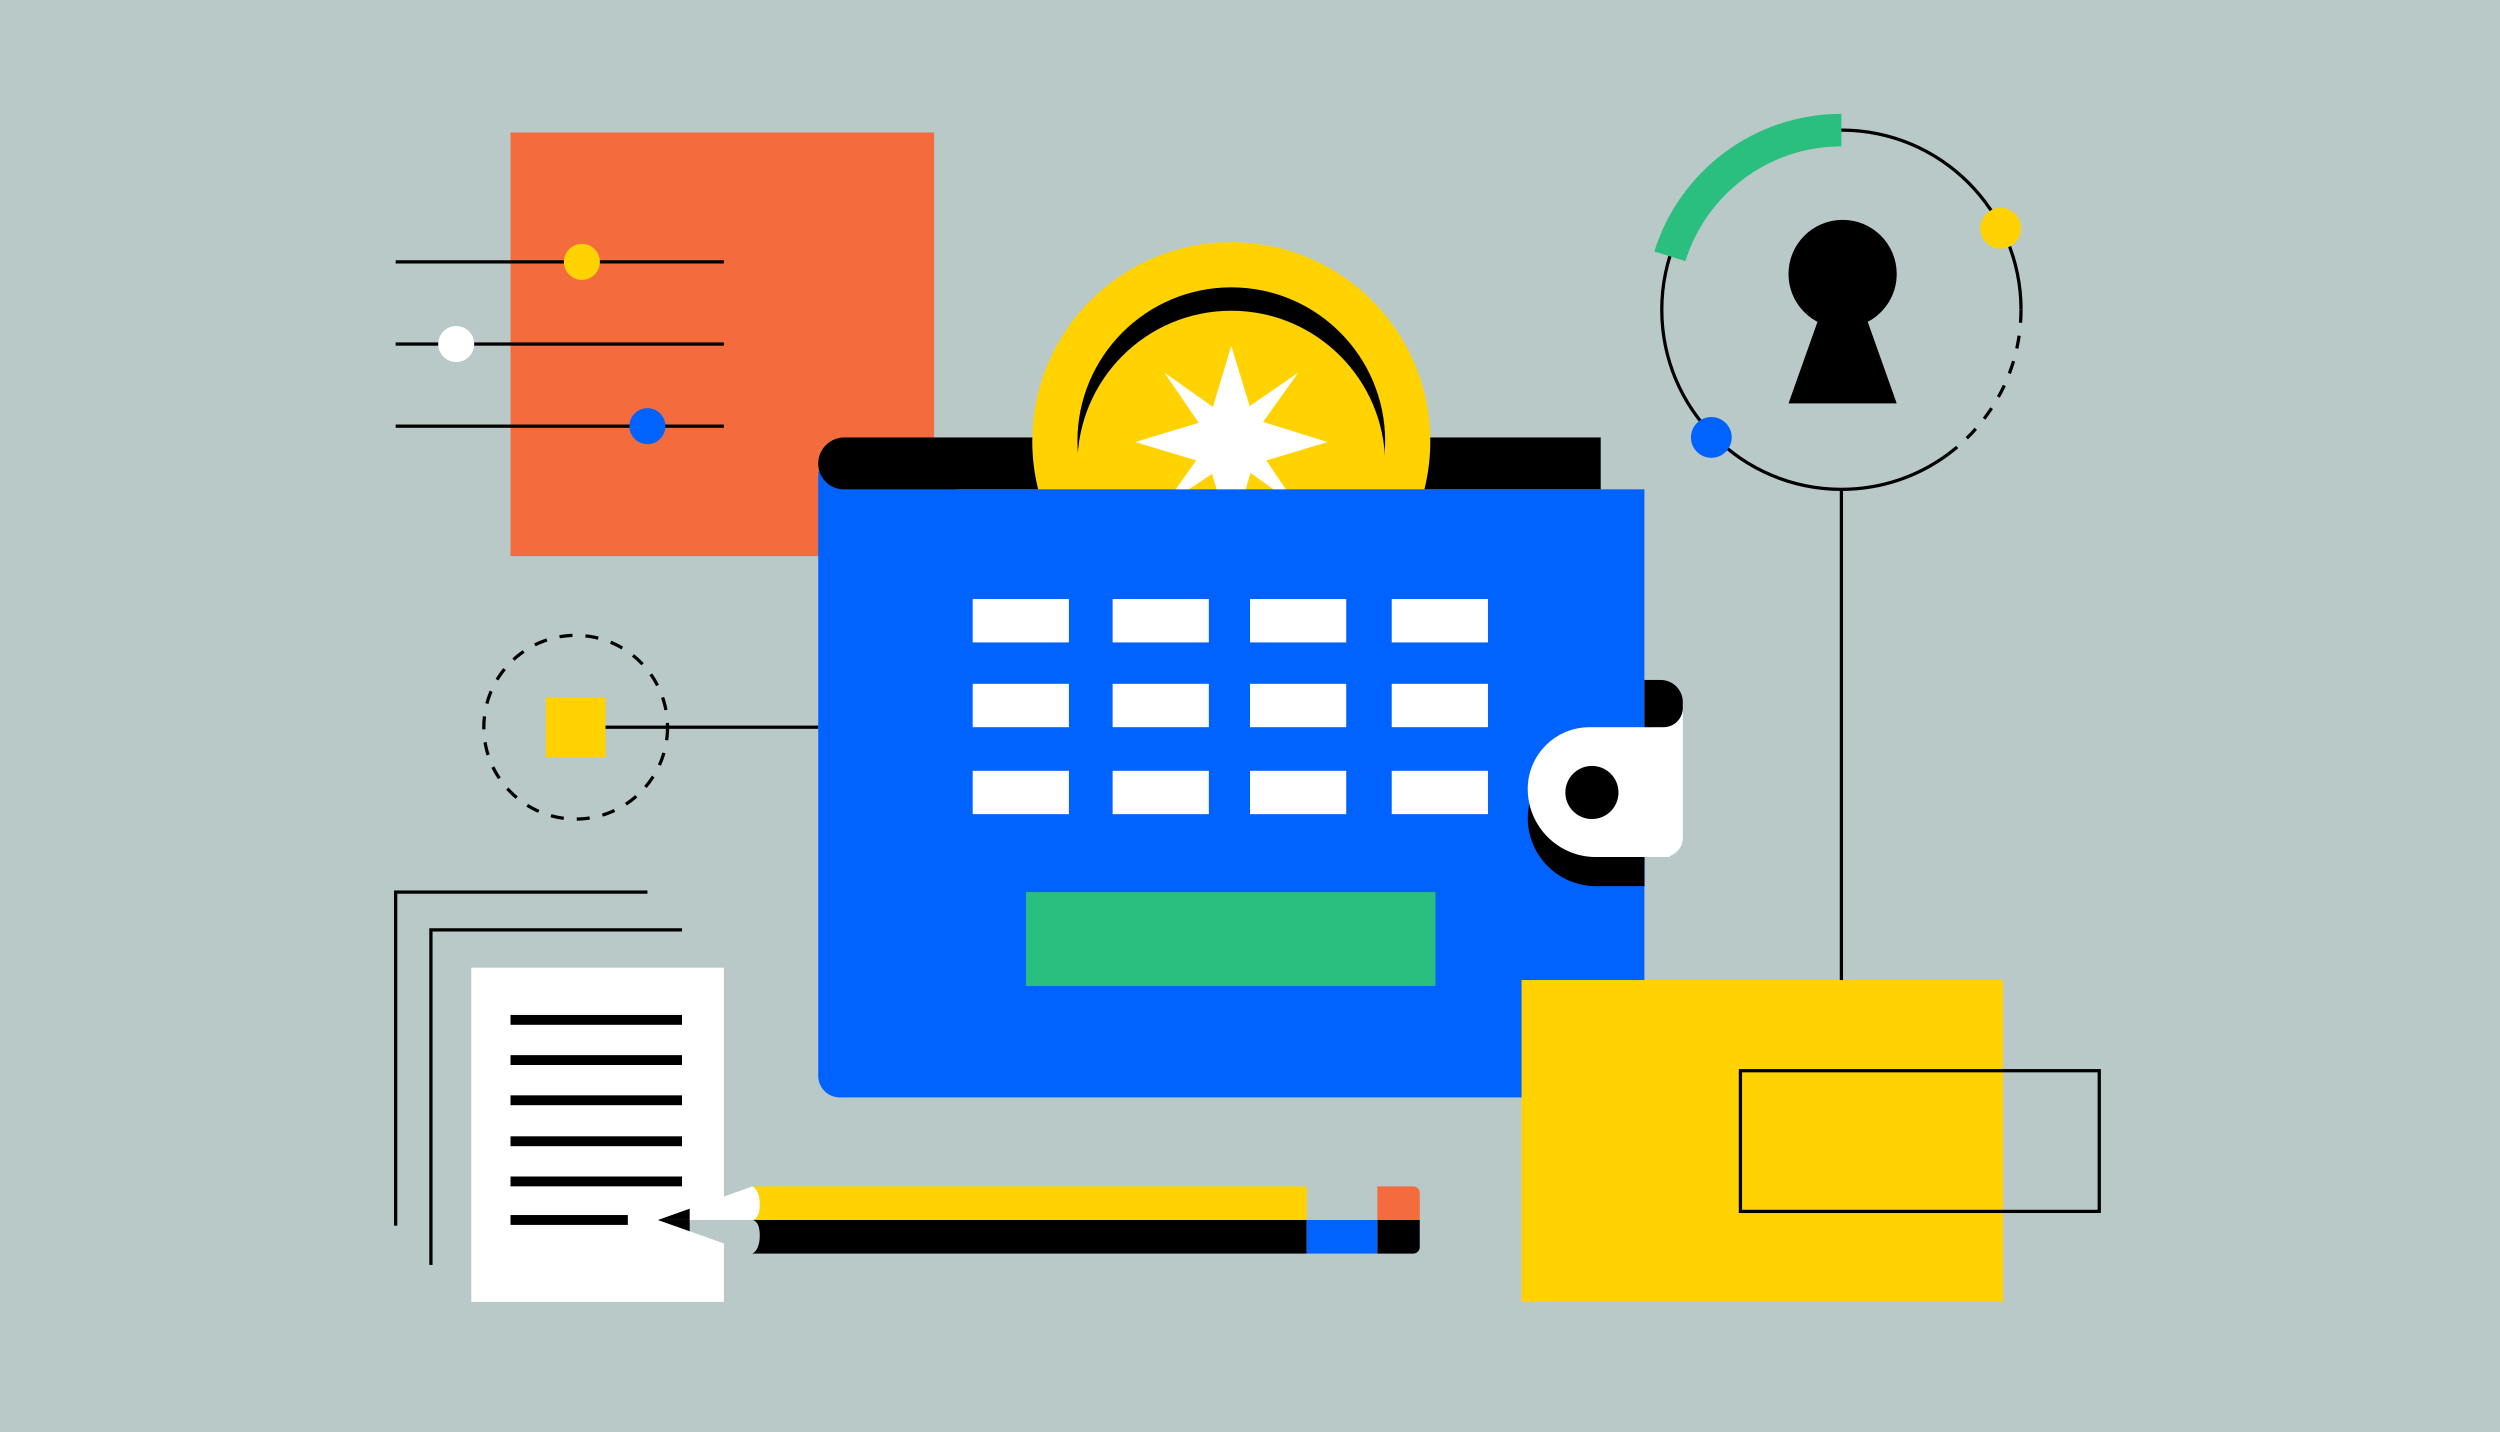 <svg xmlns="http://www.w3.org/2000/svg" x="0px" y="0px"
	 viewBox="0 0 768 440" style="enable-background:new 0 0 768 440;" xml:space="preserve">
<style type="text/css">
	.st0{fill:#B8C9C8;}
	.st1{fill:#FFD200;}
	.st2{fill:#FFFFFF;}
	.st3{fill:#F46C3D;}
	.st4{fill:#0062FF;}
	.st5{fill:none;stroke:#000000;stroke-miterlimit:10;}
	.st6{fill:none;stroke:#000000;stroke-miterlimit:10;stroke-dasharray:4,4;}
	.st7{fill:none;stroke:#2BBF7F;stroke-width:10;stroke-miterlimit:10;}
	.st8{fill:#2BBF7F;}
</style>
<rect class="st0" width="768" height="440"/>
<circle class="st1" cx="378.25" cy="135.54" r="61.14"/>
<circle cx="378.25" cy="135.54" r="47.27"/>
<circle class="st1" cx="378.25" cy="142.73" r="47.27"/>
<polygon class="st2" points="389.04,141.45 407.8,135.79 388.02,129.63 398.81,114.47 383.91,124.75 378.25,106.25 372.6,125 
	357.7,114.47 368.24,129.89 348.71,135.79 367.46,141.45 357.45,155.57 372.35,145.56 378.25,165.34 384.16,145.3 398.55,155.57 "/>
<rect x="156.83" y="40.7" class="st3" width="130.13" height="130.13"/>
<path class="st4" d="M258,337.13h247.16v-186.8h-92.87h-118.1l-42.83-5.5v185.65C251.35,334.15,254.33,337.13,258,337.13z"/>
<path d="M505.16,232.34h-16.89c-10.46,0-18.94,8.48-18.94,18.94v0c0,11.57,9.38,20.94,20.94,20.94h8.51h6.39V232.34z"/>
<path class="st2" d="M507.87,216.14v7.26h-19.61c-10.46,0-18.94,8.48-18.94,18.94v0c0,11.57,9.38,20.94,20.94,20.94h8.51h12.29h1.92
	v-0.33c2.32-0.8,3.99-3,3.99-5.59v-1.76v-39.47H507.87z"/>
<path d="M582.67,84.16c0-9.18-7.44-16.62-16.62-16.62s-16.62,7.44-16.62,16.62c0,6.39,3.61,11.93,8.9,14.71l-8.9,25.06h33.24
	l-8.9-25.06C579.06,96.08,582.67,90.54,582.67,84.16z"/>
<rect x="467.43" y="301.07" class="st1" width="147.89" height="98.91"/>
<circle cx="489.04" cy="243.45" r="8.16"/>
<rect x="534.66" y="328.92" class="st5" width="110.23" height="43.22"/>
<rect x="401.44" y="364.45" class="st0" width="21.69" height="10.32"/>
<rect x="231.12" y="364.45" transform="matrix(-1 -1.224647e-16 1.224647e-16 -1 632.558 739.231)" class="st1" width="170.31" height="10.32"/>
<path class="st2" d="M202.1,374.78l29.02-10.32c0,0,2.28,0.81,2.28,5.57s-2.28,4.76-2.28,4.76H202.1z"/>
<rect x="231.12" y="374.78" transform="matrix(-1 -1.224647e-16 1.224647e-16 -1 632.558 759.879)" width="170.31" height="10.32"/>
<rect x="144.78" y="297.27" class="st2" width="77.6" height="102.67"/>
<polygon points="211.87,371.3 202.1,374.78 211.87,374.78 "/>
<path class="st0" d="M202.1,374.78l29.02,10.32c0,0,2.28-0.81,2.28-5.57c0-4.76-2.28-4.76-2.28-4.76H202.1z"/>
<polygon points="211.87,378.25 202.1,374.78 211.87,374.78 "/>
<rect x="401.44" y="374.78" class="st4" width="21.69" height="10.32"/>
<path class="st3" d="M423.13,374.78h13.02v-8.32c0-1.1-0.9-2-2-2h-11.02V374.78z"/>
<path d="M423.13,374.78h13.02v8.32c0,1.1-0.9,2-2,2h-11.02V374.78z"/>
<rect x="156.83" y="311.79" width="52.68" height="3.03"/>
<rect x="156.83" y="324.14" width="52.68" height="3.03"/>
<rect x="156.83" y="336.49" width="52.68" height="3.03"/>
<rect x="156.83" y="349.08" width="52.68" height="3.03"/>
<rect x="156.83" y="361.42" width="52.68" height="3.03"/>
<rect x="156.83" y="373.26" width="36.04" height="3.03"/>
<polyline class="st5" points="209.51,285.66 132.38,285.66 132.38,388.59 "/>
<polyline class="st5" points="198.89,274.05 121.55,274.05 121.55,376.52 "/>
<rect x="167.69" y="214.23" class="st1" width="18.32" height="18.32"/>
<line class="st5" x1="251.35" y1="223.4" x2="186.02" y2="223.4"/>
<circle class="st6" cx="176.85" cy="223.4" r="28.22"/>
<line class="st5" x1="121.55" y1="80.45" x2="222.38" y2="80.45"/>
<line class="st5" x1="121.55" y1="105.69" x2="222.38" y2="105.69"/>
<line class="st5" x1="121.55" y1="130.92" x2="222.38" y2="130.92"/>
<circle class="st1" cx="178.76" cy="80.45" r="5.53"/>
<circle class="st2" cx="140.15" cy="105.69" r="5.53"/>
<path class="st5" d="M598.58,139.45c-9.19,6.83-20.57,10.88-32.9,10.88c-30.47,0-55.18-24.7-55.18-55.18s24.7-55.18,55.18-55.18
	s55.18,24.7,55.18,55.18"/>
<circle class="st4" cx="198.89" cy="130.92" r="5.53"/>
<circle class="st1" cx="614.6" cy="70.12" r="6.26"/>
<circle class="st4" cx="525.72" cy="134.38" r="6.26"/>
<path class="st6" d="M620.85,95.15c0,18.14-8.76,34.24-22.28,44.3"/>
<path class="st7" d="M512.98,78.74c6.99-22.46,27.94-38.77,52.7-38.77"/>
<rect x="298.81" y="184.03" class="st2" width="29.56" height="13.32"/>
<rect x="341.8" y="184.03" class="st2" width="29.56" height="13.32"/>
<rect x="384" y="184.03" class="st2" width="29.56" height="13.32"/>
<rect x="427.54" y="184.03" class="st2" width="29.56" height="13.32"/>
<rect x="298.81" y="210.07" class="st2" width="29.56" height="13.32"/>
<rect x="341.8" y="210.07" class="st2" width="29.56" height="13.32"/>
<rect x="384" y="210.07" class="st2" width="29.56" height="13.32"/>
<rect x="427.54" y="210.07" class="st2" width="29.56" height="13.32"/>
<rect x="298.81" y="236.79" class="st2" width="29.56" height="13.32"/>
<rect x="341.8" y="236.79" class="st2" width="29.56" height="13.32"/>
<rect x="384" y="236.79" class="st2" width="29.56" height="13.32"/>
<rect x="427.54" y="236.79" class="st2" width="29.56" height="13.32"/>
<rect x="315.18" y="274.05" class="st8" width="125.8" height="28.83"/>
<path d="M510.13,208.88h-4.98v14.51h5.9c3.27,0,5.91-2.65,5.91-5.91v-1.76C516.97,211.95,513.91,208.88,510.13,208.88z"/>
<g>
	<path d="M317.11,135.54c0-0.39,0.02-0.77,0.03-1.16h-57.75c-4.44,0-8.04,3.6-8.04,8.04c0,4.37,3.54,7.91,7.91,7.91h59.66
		C317.75,145.59,317.11,140.64,317.11,135.54z"/>
	<path d="M439.36,134.38c0.01,0.39,0.03,0.77,0.03,1.16c0,5.1-0.63,10.05-1.81,14.79h54.16v-15.95H439.36z"/>
</g>
<line class="st5" x1="565.68" y1="301.07" x2="565.68" y2="150.32"/>
</svg>
